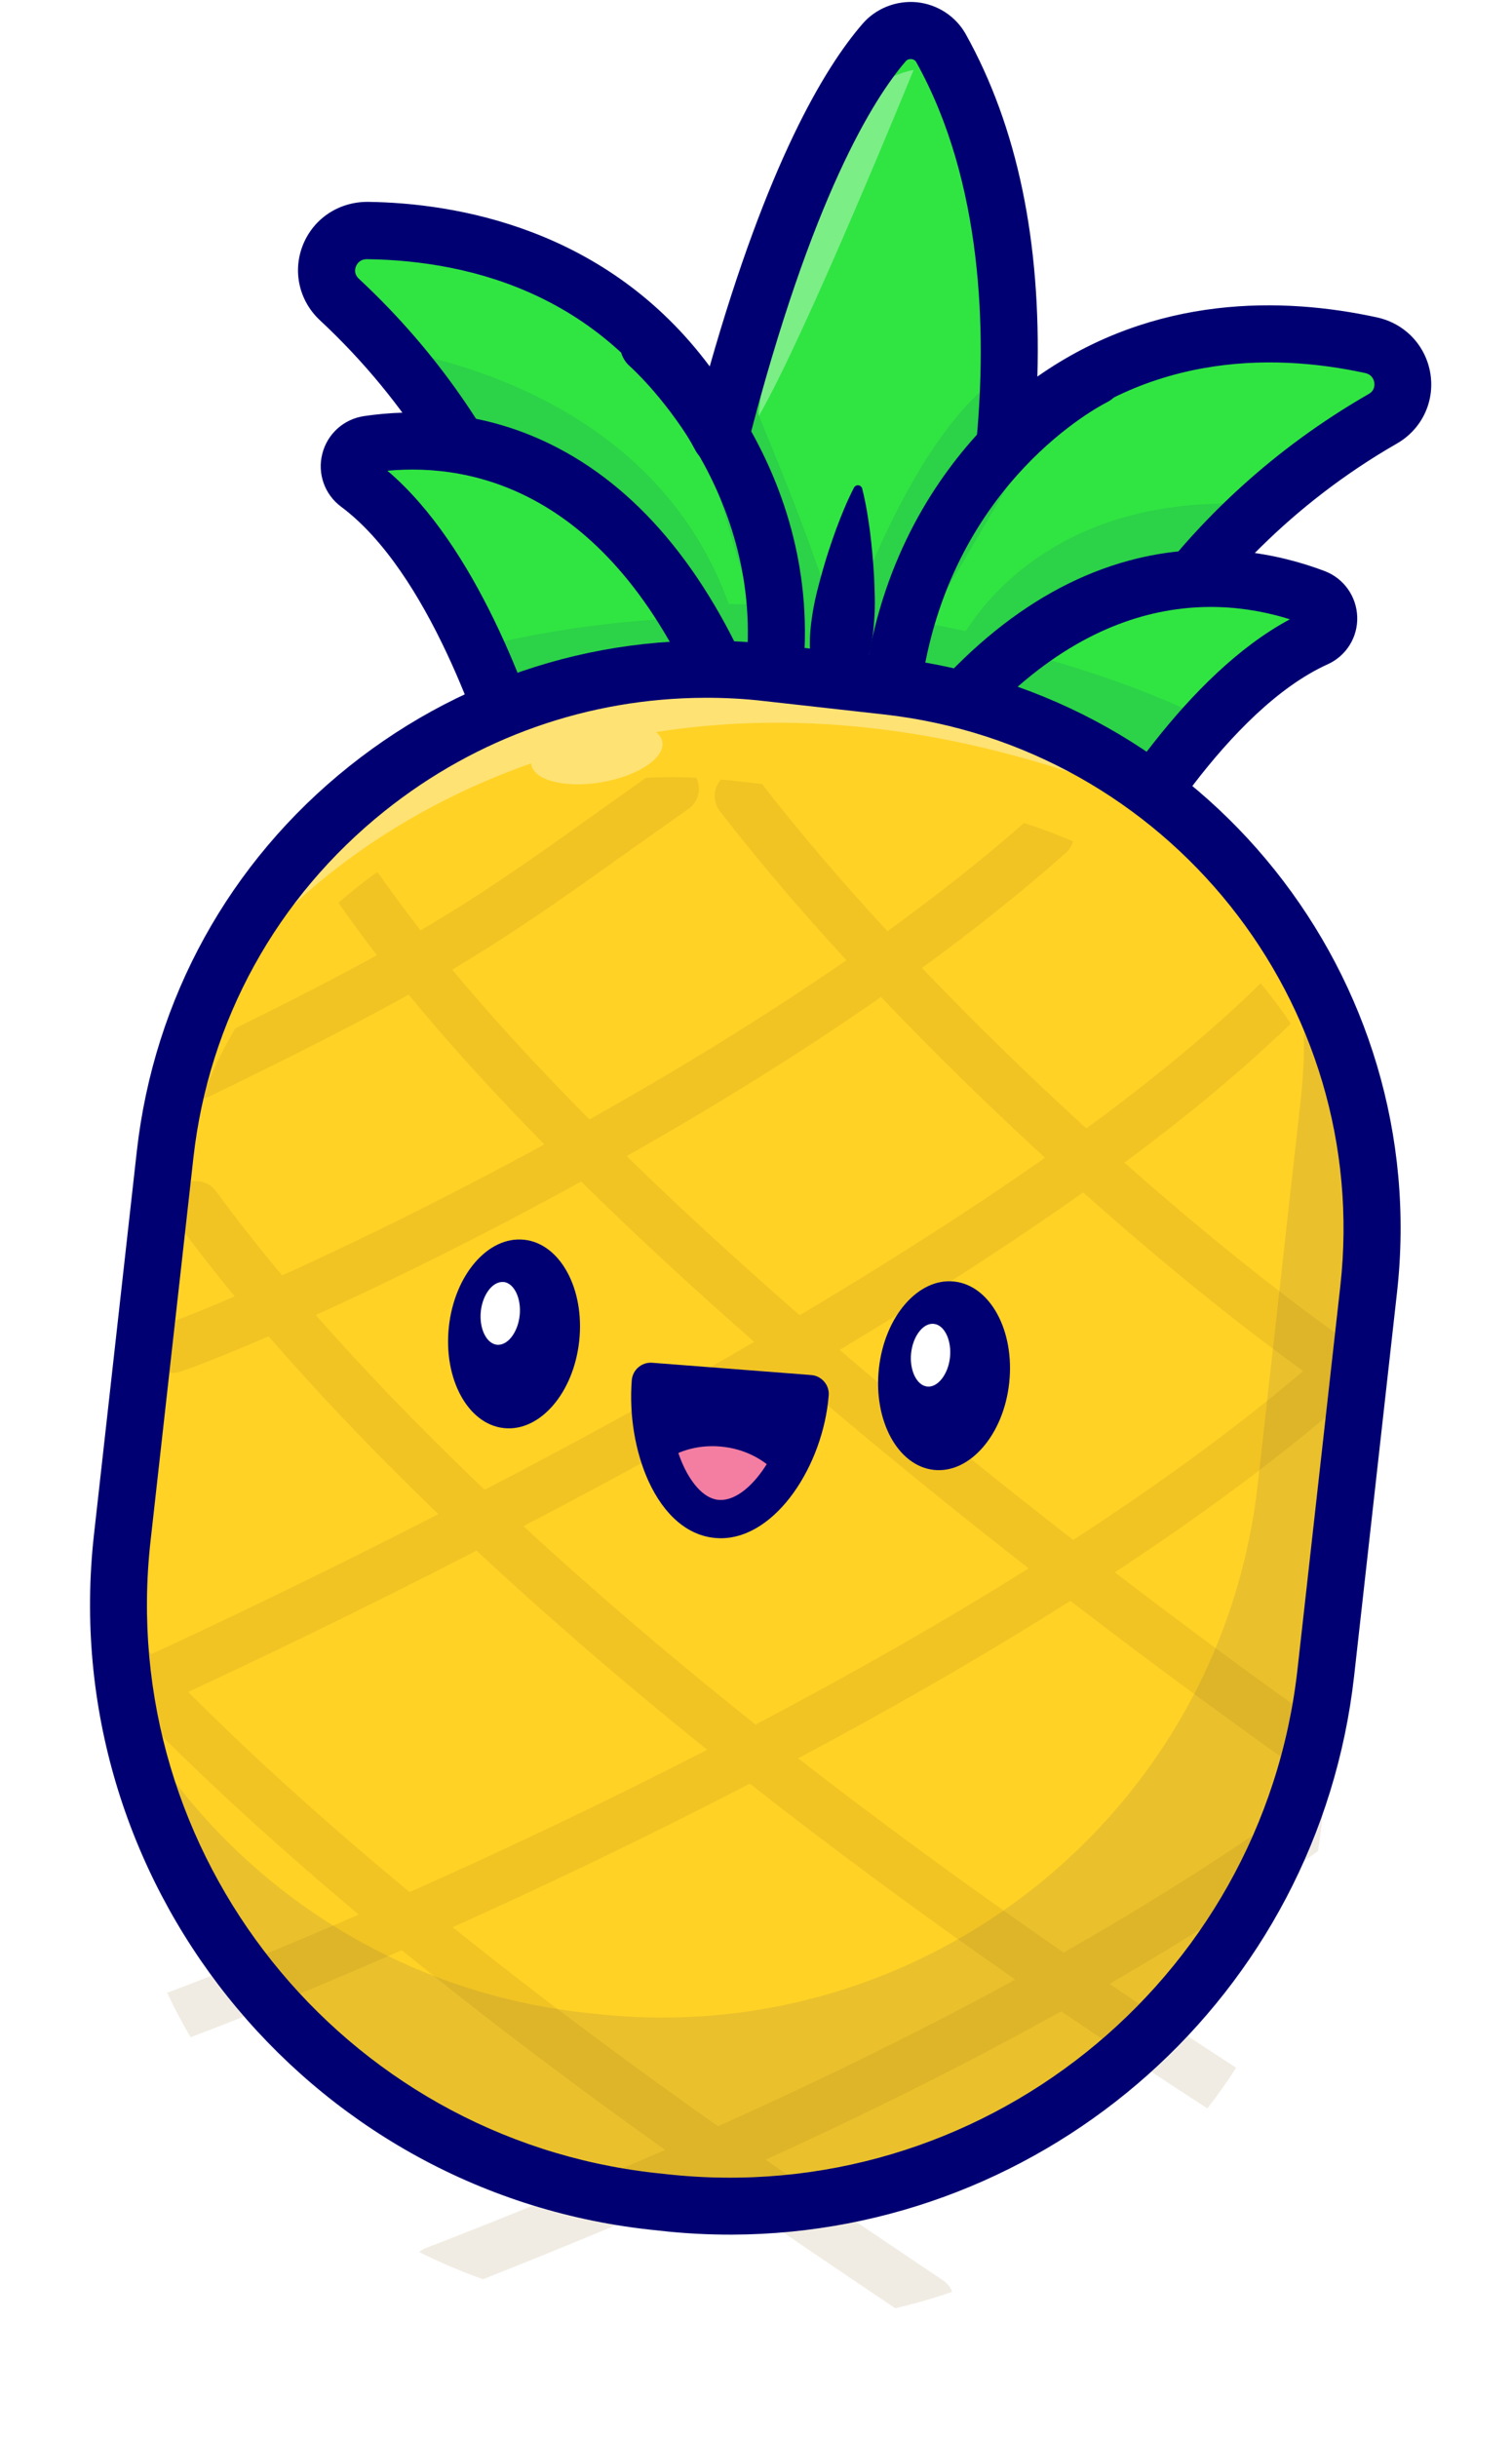 <svg width="54" height="87" viewBox="0 0 54 87" fill="none" xmlns="http://www.w3.org/2000/svg">
<path d="M13.118 8.23C16.816 8.282 22.459 9.472 25.721 15.584C27.986 6.791 30.23 3.062 31.572 1.515C32.13 0.867 33.187 0.969 33.605 1.719C36.038 6.084 36.284 11.404 35.894 15.727C40.296 11.446 45.573 11.59 48.96 12.324C50.247 12.601 50.519 14.293 49.381 14.947C41.228 19.63 38.786 27.063 38.786 27.063L19.702 24.881C19.702 24.881 18.997 17.085 12.115 10.686C11.153 9.802 11.801 8.213 13.118 8.23Z" fill="#30E542"/>
<path d="M38.873 27.201L38.776 27.188L19.594 24.993L19.585 24.896C19.576 24.817 18.805 17.069 12.033 10.776C11.555 10.331 11.406 9.678 11.647 9.076C11.892 8.465 12.452 8.087 13.119 8.103C17.079 8.158 22.443 9.45 25.682 15.253C27.873 6.841 30.042 3.094 31.485 1.432C31.775 1.095 32.217 0.925 32.663 0.972C33.114 1.019 33.495 1.269 33.713 1.657C35.715 5.251 36.501 9.879 36.045 15.418C40.369 11.385 45.455 11.436 48.993 12.205C49.643 12.344 50.109 12.837 50.208 13.486C50.308 14.127 50.019 14.729 49.45 15.053C41.434 19.657 38.934 27.028 38.908 27.103L38.873 27.201ZM19.81 24.78L38.704 26.941C39.023 26.064 41.715 19.218 49.321 14.851C49.802 14.575 50.047 14.07 49.961 13.531C49.875 12.984 49.48 12.57 48.932 12.448C45.39 11.679 40.268 11.641 35.971 15.82L35.738 16.046L35.767 15.723C36.277 10.097 35.512 5.407 33.492 1.786C33.314 1.465 33 1.262 32.629 1.224C32.262 1.186 31.895 1.329 31.658 1.603C30.219 3.266 28.037 7.048 25.834 15.624L25.755 15.925L25.608 15.651C22.445 9.724 17.066 8.415 13.111 8.359C13.102 8.359 13.094 8.359 13.085 8.359C12.533 8.361 12.07 8.672 11.864 9.181C11.663 9.69 11.784 10.237 12.192 10.611C18.622 16.579 19.701 23.857 19.81 24.78Z" fill="#000072"/>
<g opacity="0.6">
<path opacity="0.6" d="M32.628 2.498C32.628 2.498 28.762 11.995 27.094 14.86C27.089 14.856 28.089 3.341 32.628 2.498Z" fill="white"/>
</g>
<g opacity="0.29">
<path opacity="0.29" d="M34.492 22.534C34.037 22.434 33.572 22.343 33.104 22.256L37.292 15.135L37.066 14.703C36.669 15.014 36.273 15.351 35.89 15.728C35.962 14.928 36.011 14.088 36.03 13.231C33.389 14.726 31.33 19.51 30.451 21.847C30.402 21.842 30.358 21.834 30.31 21.829C30.102 21.808 29.898 21.787 29.695 21.766C28.97 19.241 27.097 14.811 26.38 13.135C26.157 13.905 25.935 14.714 25.713 15.581C25.486 15.153 25.245 14.757 24.997 14.377L24.808 14.71L26.831 21.582C26.561 21.574 26.292 21.566 26.027 21.563C22.901 12.87 12.448 12.268 12.448 12.268L20.726 21.888C20.187 21.96 19.648 22.042 19.122 22.137C19.593 23.81 19.689 24.879 19.689 24.879L38.773 27.06C38.773 27.06 39.149 25.928 40.084 24.272L40.297 24.306C41.183 22.659 43.359 19.743 44.696 17.997C38.327 17.69 35.468 21.002 34.492 22.534Z" fill="#000072"/>
</g>
<path d="M38.792 28.086C38.753 28.087 38.713 28.082 38.673 28.078L19.589 25.896C19.112 25.841 18.735 25.458 18.693 24.976C18.688 24.905 17.918 17.472 11.426 11.434C10.681 10.738 10.443 9.683 10.819 8.745C11.2 7.798 12.104 7.202 13.138 7.207C16.244 7.248 21.656 8.121 25.347 13.082C27.405 5.85 29.425 2.444 30.807 0.848C31.286 0.294 32.019 0.009 32.752 0.081C33.486 0.158 34.137 0.584 34.493 1.223C36.331 4.522 37.186 8.623 37.049 13.445C41.258 10.49 45.863 10.61 49.175 11.331C50.179 11.548 50.929 12.341 51.087 13.352C51.241 14.354 50.772 15.328 49.89 15.835C42.201 20.252 39.779 27.318 39.753 27.389C39.618 27.805 39.225 28.085 38.792 28.086ZM20.602 23.966L38.126 25.968C39.011 23.866 41.962 18.044 48.881 14.067C49.092 13.947 49.096 13.762 49.082 13.66C49.064 13.554 49.002 13.373 48.75 13.317C45.424 12.596 40.616 12.552 36.605 16.456C36.302 16.753 35.842 16.83 35.457 16.645C35.072 16.461 34.841 16.06 34.883 15.636C35.223 11.892 35.123 6.523 32.721 2.215C32.676 2.136 32.601 2.114 32.548 2.11C32.499 2.106 32.415 2.11 32.349 2.186C31.223 3.489 28.992 6.993 26.714 15.843C26.609 16.25 26.266 16.552 25.851 16.602C25.431 16.652 25.028 16.442 24.832 16.071C21.873 10.528 16.827 9.305 13.115 9.253L13.106 9.253C12.854 9.254 12.753 9.414 12.713 9.511C12.674 9.604 12.639 9.785 12.817 9.952C18.652 15.379 20.214 21.718 20.602 23.966Z" fill="#000072"/>
<path d="M18.716 27.776C18.094 25.653 16.128 19.753 12.787 17.264C12.224 16.846 12.455 15.962 13.148 15.858C16.301 15.391 22.428 15.898 26.219 25.357C26.389 25.785 26.165 26.268 25.728 26.406L19.708 28.303C19.289 28.441 18.842 28.2 18.716 27.776Z" fill="#30E542"/>
<path d="M19.475 28.469C19.329 28.47 19.178 28.435 19.046 28.36C18.829 28.242 18.669 28.048 18.602 27.814C17.921 25.484 15.986 19.799 12.716 17.368C12.419 17.144 12.29 16.782 12.381 16.424C12.473 16.061 12.759 15.799 13.13 15.745C16.429 15.255 22.534 15.847 26.334 25.319C26.428 25.558 26.42 25.823 26.31 26.053C26.201 26.283 26.007 26.452 25.764 26.528L19.744 28.424C19.656 28.455 19.567 28.469 19.475 28.469ZM18.831 27.747C18.881 27.924 19 28.064 19.16 28.152C19.319 28.236 19.5 28.253 19.672 28.199L25.692 26.303C25.869 26.245 26.014 26.12 26.093 25.952C26.172 25.784 26.18 25.585 26.109 25.413C22.371 16.095 16.395 15.507 13.166 15.983C12.839 16.033 12.668 16.273 12.616 16.48C12.55 16.746 12.644 17.011 12.861 17.173C16.185 19.648 18.146 25.39 18.831 27.747Z" fill="#000072"/>
<g opacity="0.29">
<path opacity="0.29" d="M18.715 27.538C18.841 27.962 19.288 28.203 19.707 28.069L25.727 26.173C26.164 26.034 26.392 25.547 26.218 25.124C25.754 23.972 25.26 22.953 24.74 22.054C22.036 22.144 19.461 22.511 17.09 23.108C17.897 24.908 18.442 26.594 18.715 27.538Z" fill="#000072"/>
</g>
<path d="M19.478 29.369C19.181 29.37 18.89 29.296 18.624 29.156C18.19 28.923 17.879 28.54 17.741 28.068C17.23 26.315 15.317 20.423 12.18 18.089C11.595 17.654 11.331 16.912 11.51 16.205C11.688 15.492 12.274 14.964 12.998 14.856C14.685 14.606 17.252 14.597 19.913 15.987C22.968 17.58 25.41 20.606 27.163 24.988C27.35 25.455 27.335 25.986 27.12 26.437C26.905 26.889 26.509 27.235 26.032 27.387L20.012 29.283C19.84 29.341 19.659 29.368 19.478 29.369ZM13.836 16.806C17.01 19.502 18.89 24.82 19.629 27.274L25.185 25.521C21.876 17.487 16.866 16.525 13.836 16.806Z" fill="#000072"/>
<path d="M38.968 31.803C40.025 29.859 43.204 24.514 46.998 22.794C47.637 22.504 47.603 21.589 46.948 21.34C43.966 20.211 37.874 19.403 32.152 27.843C31.893 28.224 32.01 28.745 32.408 28.973L37.886 32.107C38.267 32.331 38.757 32.188 38.968 31.803Z" fill="#30E542"/>
<path d="M38.274 32.334C38.115 32.335 37.96 32.296 37.823 32.212L32.345 29.078C32.123 28.951 31.972 28.744 31.914 28.496C31.856 28.249 31.908 27.984 32.048 27.776C37.779 19.328 43.866 20.047 46.986 21.228C47.335 21.359 47.562 21.677 47.576 22.052C47.587 22.423 47.385 22.751 47.045 22.903C43.335 24.582 40.23 29.724 39.072 31.859C38.953 32.076 38.76 32.231 38.521 32.298C38.437 32.321 38.358 32.334 38.274 32.334ZM43.17 20.765C40.055 20.777 36.075 22.264 32.248 27.912C32.142 28.067 32.108 28.262 32.148 28.442C32.188 28.623 32.304 28.778 32.463 28.87L37.941 32.004C38.096 32.092 38.282 32.118 38.454 32.069C38.631 32.019 38.772 31.904 38.859 31.745C40.031 29.593 43.166 24.398 46.947 22.686C47.194 22.575 47.343 22.336 47.338 22.062C47.333 21.846 47.212 21.572 46.903 21.458C45.92 21.082 44.642 20.76 43.17 20.765Z" fill="#000072"/>
<g opacity="0.29">
<path opacity="0.29" d="M36.237 23.235C34.959 24.296 33.666 25.719 32.387 27.602C32.127 27.983 32.244 28.504 32.643 28.732L38.121 31.866C38.506 32.086 38.992 31.947 39.202 31.557C39.856 30.362 41.314 27.873 43.223 25.736C41.112 24.705 38.758 23.861 36.237 23.235Z" fill="#000072"/>
</g>
<path d="M38.276 33.23C37.962 33.231 37.657 33.149 37.378 32.991L31.9 29.856C31.466 29.606 31.151 29.187 31.038 28.697C30.926 28.207 31.021 27.686 31.303 27.269C33.948 23.366 36.979 20.924 40.303 20.019C43.199 19.231 45.706 19.782 47.303 20.386C47.989 20.644 48.447 21.288 48.472 22.021C48.497 22.75 48.079 23.419 47.413 23.718C43.853 25.331 40.727 30.685 39.859 32.283C39.626 32.712 39.234 33.023 38.762 33.158C38.603 33.207 38.439 33.23 38.276 33.23ZM33.127 28.212L38.184 31.105C39.422 28.865 42.395 24.072 46.068 22.11C43.166 21.197 38.066 21.066 33.127 28.212Z" fill="#000072"/>
<path d="M23.675 78.622L23.282 78.579C11.518 77.263 3.052 66.659 4.373 54.9L5.903 41.214C7.1 30.516 16.744 22.813 27.446 24.01L31.686 24.484C42.383 25.681 50.086 35.325 48.889 46.027L47.359 59.713C46.038 71.472 35.434 79.939 23.675 78.622Z" fill="#FFD225"/>
<path d="M26.155 78.88C25.329 78.883 24.498 78.837 23.658 78.743L23.265 78.701C11.457 77.38 2.924 66.696 4.249 54.889L5.78 41.203C6.361 35.995 8.937 31.328 13.03 28.06C17.123 24.793 22.247 23.311 27.45 23.897L31.69 24.371C42.436 25.577 50.201 35.3 49 46.046L47.47 59.732C46.243 70.696 36.937 78.839 26.155 78.88ZM25.162 24.011C20.814 24.028 16.63 25.497 13.185 28.25C9.141 31.477 6.595 36.091 6.023 41.233L4.492 54.919C3.184 66.594 11.62 77.158 23.299 78.466L23.692 78.509C35.367 79.813 45.932 71.382 47.24 59.702L48.77 46.016C49.959 35.398 42.291 25.798 31.673 24.605L27.433 24.131C26.669 24.045 25.913 24.008 25.162 24.011Z" fill="#000072"/>
<g opacity="0.29">
<path opacity="0.29" d="M46.316 33.98C46.597 35.698 46.657 37.483 46.451 39.3L44.921 52.986C43.604 64.75 33 73.216 21.241 71.895L20.848 71.852C13.744 71.057 7.842 66.873 4.573 61.092C6.207 70.18 13.636 77.505 23.281 78.582L23.675 78.624C35.438 79.941 46.038 71.475 47.355 59.716L48.885 46.029C49.372 41.671 48.384 37.486 46.316 33.98Z" fill="#000072"/>
</g>
<g opacity="0.15">
<g opacity="0.8" filter="url(#filter0_d_1_5094)">
<path d="M46.318 60.431C43.784 62.23 41.015 63.986 37.986 65.708C34.477 63.286 31.331 60.969 28.504 58.775C31.767 57.04 35.079 55.149 38.226 53.153C42.099 56.13 45.188 58.328 46.521 59.269C46.65 59.356 46.791 59.409 46.933 59.426C47.087 59.443 47.246 59.42 47.388 59.358L47.559 57.828C47.554 57.824 47.55 57.82 47.545 57.815C46.083 56.791 43.283 54.791 39.813 52.135C42.81 50.167 45.622 48.101 48.062 45.989C48.142 46.024 48.226 46.05 48.309 46.059C48.517 46.08 48.72 46.026 48.897 45.91L49.042 44.602C49.102 44.08 49.131 43.559 49.147 43.042C48.89 43.007 48.621 43.079 48.418 43.274C48.251 43.43 48.084 43.589 47.912 43.745C45.639 42.131 42.944 39.976 40.156 37.508C42.495 35.776 44.473 34.12 46.098 32.545C45.765 32.047 45.405 31.567 45.023 31.105C43.284 32.812 41.161 34.557 38.799 36.285C36.821 34.485 34.83 32.548 32.927 30.558C34.742 29.234 36.478 27.858 38.068 26.447C38.196 26.336 38.279 26.194 38.323 26.039C37.756 25.794 37.172 25.575 36.571 25.383C35.064 26.706 33.421 27.998 31.694 29.246C30.083 27.502 28.565 25.732 27.215 23.991L26.008 23.854C25.92 23.846 25.831 23.842 25.743 23.833C25.47 24.148 25.446 24.621 25.712 24.96C27.071 26.723 28.602 28.515 30.23 30.281C27.247 32.343 24.086 34.263 21.052 35.967C19.193 34.092 17.556 32.308 16.149 30.617C18.349 29.309 20.024 28.119 22.421 26.413C23.078 25.947 23.792 25.44 24.585 24.88C24.946 24.627 25.059 24.154 24.872 23.766C24.267 23.737 23.67 23.735 23.074 23.768C22.47 24.195 21.91 24.59 21.39 24.963C18.962 26.691 17.292 27.882 15.021 29.216C14.506 28.555 14.022 27.903 13.582 27.273C13.547 27.224 13.507 27.18 13.467 27.136C12.991 27.478 12.533 27.842 12.092 28.228C12.106 28.25 12.115 28.268 12.128 28.29C12.546 28.889 12.994 29.493 13.46 30.101C12.089 30.858 10.471 31.694 8.402 32.714C7.937 33.511 7.533 34.348 7.192 35.22C7.298 35.21 7.399 35.183 7.501 35.134C10.588 33.638 12.798 32.507 14.593 31.511C16.053 33.282 17.69 35.078 19.442 36.857C15.888 38.792 12.598 40.396 10.075 41.536C9.125 40.395 8.343 39.391 7.717 38.532C7.428 38.135 6.871 38.049 6.475 38.337C6.382 38.404 6.307 38.488 6.25 38.581C6.207 38.811 6.172 39.046 6.138 39.276C6.165 39.382 6.209 39.487 6.28 39.58C6.853 40.364 7.551 41.272 8.385 42.285C7.269 42.762 6.404 43.106 5.866 43.284C5.795 43.311 5.729 43.347 5.667 43.387L5.513 44.748C5.655 44.894 5.846 44.99 6.053 45.011C6.177 45.024 6.31 45.015 6.438 44.97C7.095 44.747 8.185 44.319 9.592 43.708C11.186 45.544 13.182 47.676 15.657 50.057C10.947 52.469 7.131 54.26 5.411 55.053C5.322 54.961 5.229 54.868 5.14 54.772C4.945 54.569 4.679 54.477 4.419 54.5L4.197 56.467C4.179 56.627 4.171 56.781 4.154 56.94C4.296 57.086 4.482 57.178 4.681 57.203C4.783 57.216 4.884 57.203 4.986 57.18C7.452 59.685 10.108 62.088 12.812 64.353C9.883 65.624 7.487 66.578 5.969 67.145C6.223 67.688 6.503 68.217 6.806 68.733C8.504 68.095 11.147 67.029 14.35 65.625C17.537 68.22 20.75 70.616 23.753 72.756C21.049 73.933 18.203 75.102 15.203 76.262C15.115 76.297 15.04 76.346 14.969 76.4C15.7 76.768 16.466 77.092 17.249 77.372C20.121 76.239 22.852 75.102 25.45 73.952C27.834 75.622 30.049 77.116 31.972 78.408C32.665 78.246 33.344 78.054 34.006 77.821C33.944 77.658 33.833 77.513 33.673 77.407C31.835 76.173 29.678 74.727 27.343 73.105C31.159 71.368 34.669 69.605 37.901 67.807C39.563 68.941 41.304 70.097 43.12 71.274C43.485 70.808 43.828 70.321 44.148 69.821C42.58 68.806 41.074 67.808 39.625 66.829C42.306 65.281 44.784 63.703 47.071 62.09C47.11 61.825 47.153 61.559 47.183 61.294L47.281 60.397C46.984 60.217 46.613 60.223 46.318 60.431ZM26.984 57.57C23.797 55.033 21.053 52.666 18.694 50.487C19.55 50.038 20.427 49.575 21.318 49.099C23.818 47.755 26.169 46.438 28.369 45.153C31.264 47.643 34.136 49.965 36.737 51.992C33.572 53.979 30.247 55.852 26.984 57.57ZM38.684 38.57C41.49 41.069 44.216 43.272 46.542 44.947C44.106 47.02 41.308 49.045 38.328 50.979C36.002 49.172 33.44 47.118 30.811 44.896C30.532 44.658 30.262 44.425 29.987 44.192C33.249 42.244 36.15 40.364 38.684 38.57ZM31.464 31.593C33.358 33.583 35.345 35.52 37.323 37.333C34.581 39.257 31.588 41.155 28.559 42.956C26.303 40.985 24.241 39.092 22.378 37.275C25.39 35.575 28.506 33.659 31.464 31.593ZM11.277 42.95C13.889 41.761 17.206 40.135 20.755 38.182C22.738 40.136 24.831 42.06 26.937 43.908C23.63 45.829 20.327 47.618 17.311 49.189C14.863 46.856 12.875 44.765 11.277 42.95ZM6.719 56.405C8.74 55.469 12.515 53.679 17.018 51.36C19.36 53.542 22.086 55.923 25.259 58.469C21.462 60.419 17.806 62.138 14.629 63.551C11.903 61.295 9.217 58.905 6.719 56.405ZM25.642 71.91C22.638 69.787 19.394 67.4 16.167 64.805C19.379 63.361 23.022 61.628 26.78 59.679C29.598 61.895 32.749 64.23 36.258 66.673C33.008 68.449 29.475 70.19 25.642 71.91Z" fill="#835F13"/>
</g>
</g>
<g opacity="0.6">
<path opacity="0.6" d="M48.583 50.501C48.229 53.835 47.681 56.162 47.681 56.162C47.681 56.162 48.62 54.289 48.583 50.501Z" fill="white"/>
<path opacity="0.6" d="M47.325 57.124L47.56 56.134C47.564 56.112 48.108 53.772 48.462 50.488L48.701 50.5C48.737 54.274 47.825 56.137 47.785 56.217L47.325 57.124Z" fill="#000072"/>
</g>
<g opacity="0.6">
<path opacity="0.6" d="M40.36 28.34C40.36 28.34 29.938 20.757 20.087 24.872C10.235 28.988 9.773 33.037 9.773 33.037C9.773 33.037 12.914 29.367 18.973 27.254C18.973 27.267 18.973 27.28 18.973 27.294C19.073 27.868 20.201 28.151 21.494 27.925C22.788 27.703 23.753 27.059 23.654 26.485C23.631 26.353 23.552 26.234 23.427 26.137C27.98 25.417 33.642 25.732 40.36 28.34Z" fill="white"/>
</g>
<path d="M26.158 79.78C25.301 79.783 24.435 79.738 23.559 79.639L23.166 79.597C10.868 78.22 1.98 67.092 3.356 54.789L4.886 41.103C5.498 35.657 8.188 30.777 12.47 27.359C16.752 23.94 22.107 22.391 27.553 23.002L31.792 23.477C43.034 24.734 51.154 34.902 49.893 46.143L48.362 59.83C47.084 71.257 37.391 79.738 26.158 79.78ZM25.165 24.912C21.02 24.927 17.031 26.325 13.74 28.953C9.885 32.035 7.458 36.432 6.907 41.334L5.376 55.02C4.124 66.204 12.204 76.324 23.388 77.577L23.782 77.619C34.966 78.872 45.085 70.791 46.338 59.607L47.868 45.921C49.001 35.798 41.689 26.639 31.561 25.506L27.322 25.032C26.606 24.946 25.881 24.909 25.165 24.912Z" fill="#000072"/>
<path d="M31.945 25.087C31.892 25.087 31.834 25.083 31.781 25.075C31.224 24.988 30.846 24.464 30.937 23.911C32.228 15.767 38.376 12.659 38.636 12.535C39.143 12.286 39.749 12.495 39.999 12.998C40.248 13.501 40.038 14.111 39.535 14.361C39.306 14.477 34.067 17.17 32.944 24.231C32.867 24.726 32.435 25.085 31.945 25.087Z" fill="#000072"/>
<path d="M27.705 24.433C27.683 24.433 27.661 24.433 27.635 24.429C27.073 24.392 26.647 23.911 26.685 23.35C27.081 17.145 22.541 13.119 22.497 13.079C22.071 12.71 22.029 12.069 22.399 11.643C22.768 11.218 23.409 11.175 23.834 11.545C24.052 11.734 29.177 16.284 28.718 23.484C28.685 24.019 28.236 24.431 27.705 24.433Z" fill="#000072"/>
<path d="M30.792 17.443C30.926 17.973 31.008 18.494 31.076 19.011C31.14 19.532 31.186 20.049 31.215 20.561C31.238 21.078 31.262 21.591 31.225 22.099C31.191 22.607 31.127 23.111 30.965 23.607C30.786 24.151 30.195 24.449 29.651 24.27C29.244 24.134 28.977 23.778 28.941 23.376C28.894 22.859 28.946 22.351 29.028 21.851C29.11 21.347 29.245 20.851 29.384 20.356C29.524 19.861 29.69 19.365 29.869 18.874C30.053 18.383 30.25 17.892 30.5 17.409C30.54 17.334 30.632 17.302 30.712 17.342C30.756 17.368 30.783 17.403 30.792 17.443Z" fill="#000072"/>
<path d="M20.686 47.877C20.887 46.02 20.01 44.402 18.724 44.261C17.437 44.12 16.232 45.512 16.031 47.369C15.83 49.225 16.707 50.844 17.993 50.985C19.28 51.126 20.485 49.734 20.686 47.877Z" fill="#000072"/>
<path d="M18.69 46.982C18.763 46.297 18.46 45.706 18.009 45.654C17.558 45.607 17.136 46.122 17.059 46.803C16.986 47.488 17.289 48.079 17.74 48.13C18.191 48.182 18.613 47.667 18.69 46.982Z" fill="white"/>
<path d="M17.796 48.253C17.77 48.253 17.748 48.253 17.721 48.249C17.199 48.193 16.852 47.549 16.933 46.789C16.972 46.435 17.099 46.112 17.292 45.877C17.499 45.629 17.755 45.504 18.011 45.534C18.533 45.59 18.88 46.233 18.799 46.994C18.761 47.348 18.634 47.671 18.44 47.906C18.255 48.132 18.03 48.252 17.796 48.253ZM17.942 45.769C17.782 45.769 17.619 45.858 17.479 46.027C17.316 46.226 17.206 46.505 17.172 46.815C17.108 47.42 17.366 47.967 17.747 48.01C17.919 48.027 18.104 47.938 18.254 47.752C18.417 47.552 18.526 47.273 18.56 46.964C18.624 46.358 18.366 45.811 17.986 45.768C17.977 45.768 17.959 45.769 17.942 45.769Z" fill="#000072"/>
<path d="M23.235 49.332C23.058 51.605 24.044 54.115 25.614 54.233C27.183 54.356 28.735 52.043 28.912 49.77L23.235 49.332Z" fill="#000072"/>
<path d="M23.575 52.095C24.152 51.669 24.929 51.436 25.756 51.508C26.675 51.588 27.464 52.027 27.957 52.644C27.328 53.636 26.474 54.303 25.612 54.235C24.697 54.168 23.977 53.278 23.575 52.095Z" fill="#F47DA2"/>
<path d="M25.737 54.376C25.693 54.377 25.644 54.377 25.6 54.373C24.689 54.301 23.904 53.486 23.444 52.14L23.412 52.047L23.491 51.99C24.122 51.523 24.93 51.304 25.765 51.38C26.689 51.46 27.522 51.895 28.059 52.565L28.117 52.639L28.068 52.719C27.396 53.778 26.554 54.373 25.737 54.376ZM23.731 52.143C24.155 53.331 24.843 54.044 25.621 54.107C26.346 54.162 27.153 53.624 27.79 52.658C27.301 52.086 26.558 51.717 25.744 51.645C25.01 51.577 24.299 51.757 23.731 52.143Z" fill="#000072"/>
<path d="M25.748 54.918C25.687 54.918 25.625 54.914 25.567 54.91C24.577 54.834 23.722 54.108 23.156 52.869C22.683 51.823 22.466 50.516 22.563 49.278C22.593 48.903 22.923 48.623 23.295 48.653L28.97 49.091C29.151 49.103 29.319 49.191 29.435 49.328C29.555 49.464 29.613 49.645 29.596 49.822C29.402 52.284 27.733 54.91 25.748 54.918ZM23.905 50.064C23.93 50.859 24.106 51.663 24.395 52.303C24.738 53.057 25.204 53.515 25.668 53.548C26.636 53.629 27.779 52.091 28.135 50.389L23.905 50.064Z" fill="#000072"/>
<path d="M36.043 49.369C36.244 47.512 35.367 45.894 34.081 45.753C32.795 45.612 31.589 47.004 31.389 48.861C31.188 50.717 32.064 52.336 33.351 52.477C34.633 52.618 35.843 51.226 36.043 49.369Z" fill="#000072"/>
<path d="M34.052 48.473C34.124 47.787 33.821 47.196 33.37 47.145C32.919 47.098 32.497 47.612 32.42 48.293C32.348 48.978 32.65 49.569 33.101 49.621C33.552 49.672 33.975 49.158 34.052 48.473Z" fill="white"/>
<path d="M33.16 49.745C33.133 49.745 33.106 49.745 33.084 49.741C32.563 49.686 32.215 49.042 32.297 48.281C32.335 47.928 32.462 47.605 32.656 47.37C32.862 47.121 33.114 46.997 33.375 47.026C33.896 47.082 34.243 47.726 34.162 48.486C34.086 49.212 33.654 49.743 33.16 49.745ZM33.305 47.261C33.146 47.262 32.983 47.351 32.846 47.519C32.683 47.719 32.574 47.997 32.54 48.307C32.476 48.913 32.734 49.46 33.114 49.502C33.49 49.545 33.864 49.066 33.928 48.461C33.992 47.855 33.734 47.308 33.358 47.265C33.336 47.265 33.322 47.261 33.305 47.261Z" fill="#000072"/>
<defs>
<filter id="filter0_d_1_5094" x="0.154" y="23.744" width="52.992" height="62.664" filterUnits="userSpaceOnUse" color-interpolation-filters="sRGB">
<feFlood flood-opacity="0" result="BackgroundImageFix"/>
<feColorMatrix in="SourceAlpha" type="matrix" values="0 0 0 0 0 0 0 0 0 0 0 0 0 0 0 0 0 0 127 0" result="hardAlpha"/>
<feOffset dy="4"/>
<feGaussianBlur stdDeviation="2"/>
<feComposite in2="hardAlpha" operator="out"/>
<feColorMatrix type="matrix" values="0 0 0 0 0 0 0 0 0 0 0 0 0 0 0 0 0 0 0.25 0"/>
<feBlend mode="normal" in2="BackgroundImageFix" result="effect1_dropShadow_1_5094"/>
<feBlend mode="normal" in="SourceGraphic" in2="effect1_dropShadow_1_5094" result="shape"/>
</filter>
</defs>
</svg>
